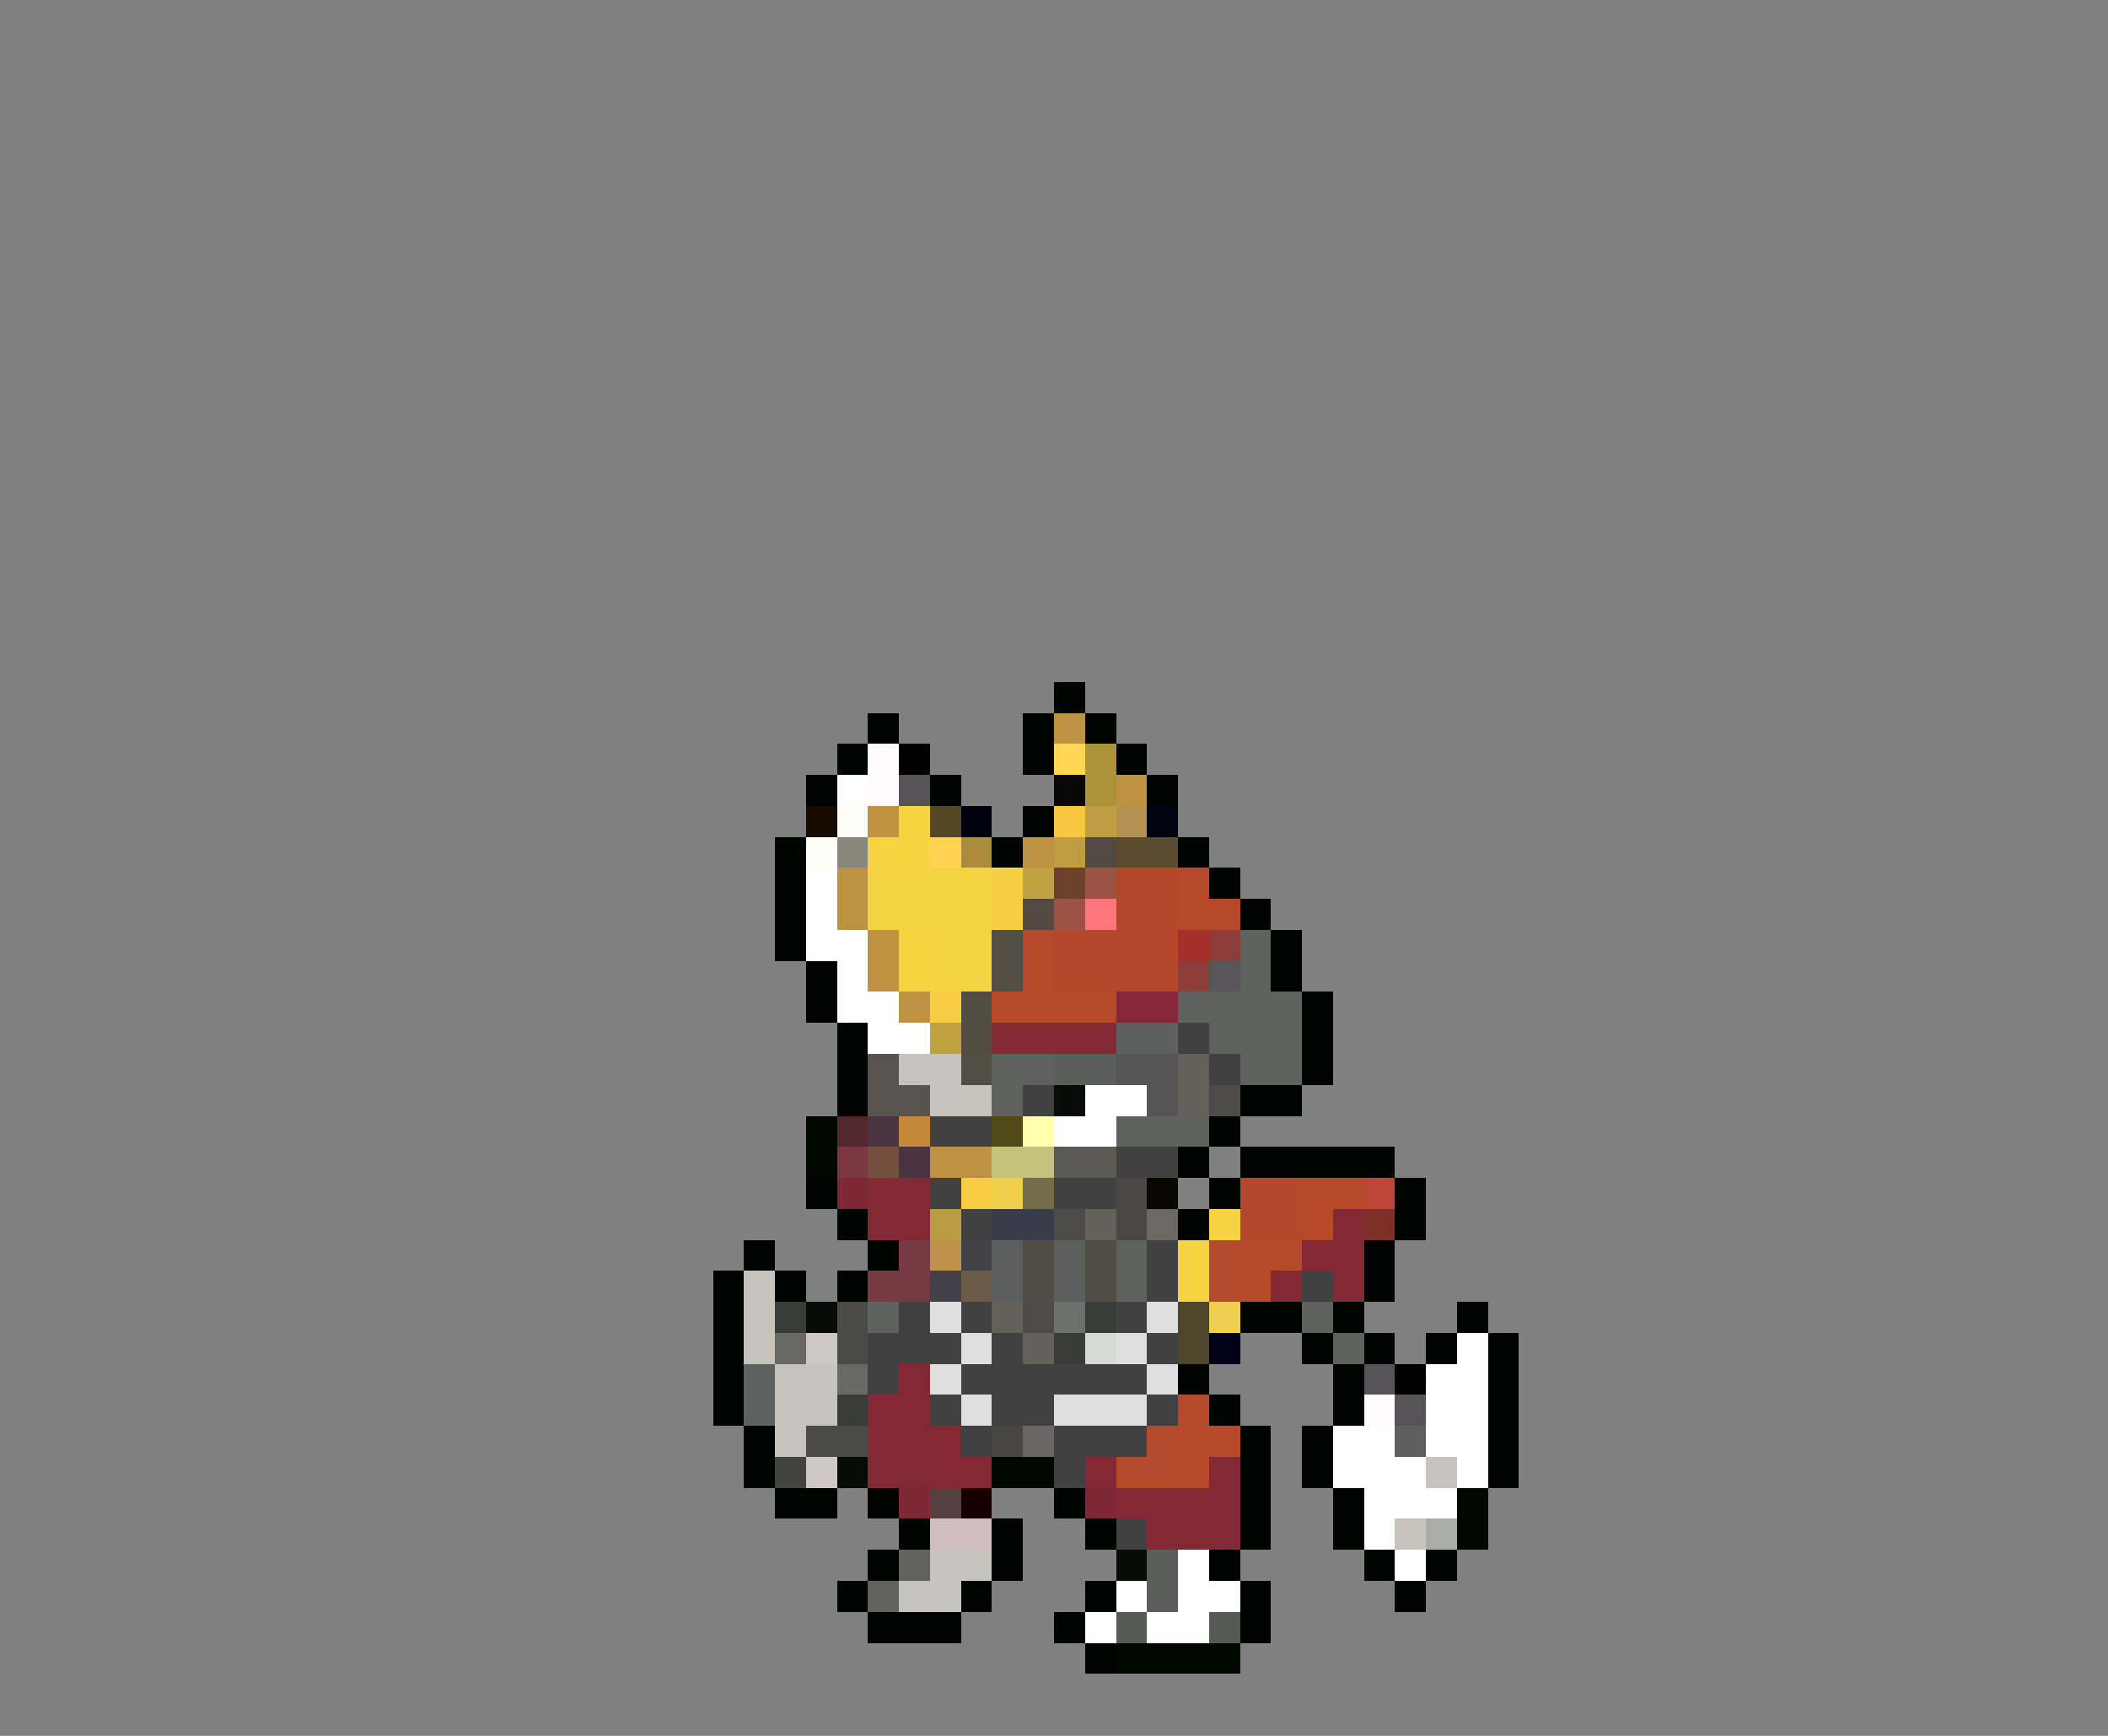 <svg xmlns="http://www.w3.org/2000/svg" viewBox="0 -0.5 68 56" shape-rendering="crispEdges">
<rect x="0" y="-0.5" width="68" height="56" fill="#808080" stroke="none"/>
<path stroke="#000400" d="M34 22h1M28 23h1M33 23h1M35 23h1M27 24h1M33 24h1M36 24h1M26 25h1M30 25h1M37 25h1M33 26h1M25 27h1M32 27h1M38 27h1M25 28h1M39 28h1M25 29h1M40 29h1M25 30h1M41 30h1M26 31h1M41 31h1M26 32h1M42 32h1M27 33h1M42 33h1M27 34h1M42 34h1M27 35h1M40 35h2M39 36h1M38 37h1M40 37h5M26 38h1M39 38h1M45 38h1M27 39h1M38 39h1M45 39h1M24 40h1M28 40h1M44 40h1M23 41h1M25 41h1M27 41h1M44 41h1M23 42h1M40 42h2M43 42h1M47 42h1M23 43h1M42 43h1M44 43h1M46 43h1M48 43h1M23 44h1M38 44h1M43 44h1M48 44h1M23 45h1M39 45h1M43 45h1M48 45h1M24 46h1M40 46h1M42 46h1M48 46h1M24 47h1M40 47h1M42 47h1M48 47h1M25 48h2M28 48h1M34 48h1M40 48h1M43 48h1M29 49h1M32 49h1M35 49h1M40 49h1M43 49h1M28 50h1M32 50h1M39 50h1M44 50h1M46 50h1M27 51h1M31 51h1M35 51h1M40 51h1M45 51h1M28 52h3M34 52h1M40 52h1M35 53h1" />
<path stroke="#bd9242" d="M34 23h1M36 25h1M33 27h1M27 28h1M27 29h1M29 32h1" />
<path stroke="#fffbff" d="M28 24h1M28 25h1M44 45h1" />
<path stroke="#000000" d="M29 24h1M45 44h1" />
<path stroke="#ffd752" d="M34 24h1" />
<path stroke="#ac9239" d="M35 24h1M35 25h1" />
<path stroke="#ffffff" d="M27 25h1M26 28h1M26 29h1M26 30h2M27 31h1M27 32h2M28 33h2M35 35h2M34 36h2M47 43h1M46 44h2M46 45h2M43 46h2M46 46h2M43 47h3M47 47h1M44 48h3M44 49h1M38 50h1M45 50h1M36 51h1M38 51h2M35 52h1M37 52h2" />
<path stroke="#555355" d="M29 25h1M44 44h1M45 45h1" />
<path stroke="#080808" d="M34 25h1" />
<path stroke="#180c00" d="M26 26h1" />
<path stroke="#fffff7" d="M27 26h1M26 27h1" />
<path stroke="#c19242" d="M28 26h1M28 30h1M28 31h1" />
<path stroke="#f7d342" d="M29 26h1M28 27h2M29 30h1M29 31h1M39 39h1M38 40h1M38 41h1" />
<path stroke="#554626" d="M30 26h1" />
<path stroke="#000010" d="M31 26h1" />
<path stroke="#f7c742" d="M34 26h1" />
<path stroke="#c09d42" d="M35 26h1M34 27h1" />
<path stroke="#b59252" d="M36 26h1" />
<path stroke="#000410" d="M37 26h1" />
<path stroke="#8b857b" d="M27 27h1" />
<path stroke="#ffd352" d="M30 27h1" />
<path stroke="#aa8c3c" d="M31 27h1" />
<path stroke="#524942" d="M35 27h1M33 29h1" />
<path stroke="#5a4b31" d="M36 27h2" />
<path stroke="#f4d342" d="M28 28h4M28 29h4M30 30h2M30 31h2" />
<path stroke="#f7cf42" d="M32 28h1M32 29h1" />
<path stroke="#c0a242" d="M33 28h1" />
<path stroke="#6b4129" d="M34 28h1" />
<path stroke="#9c5244" d="M35 28h1M34 29h1" />
<path stroke="#b5482b" d="M36 28h2M36 29h2M34 30h4M34 31h4M40 38h2M40 39h2" />
<path stroke="#b54929" d="M38 28h1M38 29h2M33 30h1M33 31h1M32 32h4M42 38h2M42 39h1M40 40h2M40 41h1M38 45h1M38 46h2M38 47h1" />
<path stroke="#ff757b" d="M35 29h1" />
<path stroke="#524e44" d="M32 30h1M32 31h1M31 34h1" />
<path stroke="#a53029" d="M38 30h1" />
<path stroke="#8c3c39" d="M39 30h1M38 31h1" />
<path stroke="#5e615e" d="M40 30h1M40 31h1M38 32h2M39 33h1M32 34h2M40 34h2M32 35h1M36 36h3M36 40h1M36 41h1M28 42h1M42 42h1M43 43h1" />
<path stroke="#5a555a" d="M39 31h1" />
<path stroke="#f7cb42" d="M30 32h1M31 38h1" />
<path stroke="#524d42" d="M31 32h1M31 33h1" />
<path stroke="#842839" d="M36 32h2" />
<path stroke="#5f615f" d="M40 32h2M40 33h2" />
<path stroke="#c0a142" d="M30 33h1" />
<path stroke="#832835" d="M32 33h4M43 39h1M41 41h1M39 47h1" />
<path stroke="#5d605f" d="M36 33h2" />
<path stroke="#424142" d="M38 33h1M39 34h1M33 35h1M30 36h2M36 37h2M30 38h1M34 38h2M31 39h1M37 40h1M37 41h1M42 41h1M29 42h1M31 42h1M36 42h1M28 43h3M32 43h1M37 43h1M28 44h1M31 44h6M30 45h1M32 45h2M37 45h1M31 46h1M34 46h3M34 47h1M36 49h1" />
<path stroke="#58534f" d="M28 34h1M28 35h2" />
<path stroke="#c6c3bd" d="M29 34h2M30 35h2M24 41h1M24 42h1M24 43h1M25 44h2M25 45h2M25 46h1M30 50h2M29 51h2" />
<path stroke="#5a5d5a" d="M34 34h2M37 50h1M37 51h1" />
<path stroke="#555555" d="M36 34h2M37 35h1" />
<path stroke="#63615a" d="M38 34h1M38 35h1M35 39h1M32 42h1M33 43h1" />
<path stroke="#080c08" d="M34 35h1M26 42h1M27 47h1M36 50h1" />
<path stroke="#4d4b4a" d="M39 35h1M34 39h1M33 42h1" />
<path stroke="#000800" d="M26 36h1M26 37h1M32 47h2M47 48h1M47 49h1M36 53h4" />
<path stroke="#52282c" d="M27 36h1" />
<path stroke="#4a3442" d="M28 36h1M29 37h1" />
<path stroke="#c68639" d="M29 36h1" />
<path stroke="#524918" d="M32 36h1" />
<path stroke="#ffffad" d="M33 36h1" />
<path stroke="#7b3842" d="M27 37h1" />
<path stroke="#734f3f" d="M28 37h1" />
<path stroke="#c09142" d="M30 37h2" />
<path stroke="#c5c27b" d="M32 37h2" />
<path stroke="#5a5952" d="M34 37h2" />
<path stroke="#7f2835" d="M27 38h1M29 48h1M35 48h1" />
<path stroke="#832936" d="M28 38h2M28 39h2M28 46h2M28 47h2M38 48h2M38 49h2" />
<path stroke="#efcf4a" d="M32 38h1" />
<path stroke="#756d4a" d="M33 38h1" />
<path stroke="#4a4842" d="M36 38h1M36 39h1" />
<path stroke="#080800" d="M37 38h1" />
<path stroke="#bd4539" d="M44 38h1" />
<path stroke="#ba9d42" d="M30 39h1" />
<path stroke="#393c4a" d="M32 39h2" />
<path stroke="#6b6963" d="M37 39h1" />
<path stroke="#7e2f26" d="M44 39h1" />
<path stroke="#773a42" d="M29 40h1M28 41h2" />
<path stroke="#bd924a" d="M30 40h1" />
<path stroke="#42414a" d="M31 40h1M30 41h1" />
<path stroke="#5d5f5f" d="M32 40h1M34 40h1M32 41h1M34 41h1" />
<path stroke="#4f4d44" d="M33 40h1M35 40h1M33 41h1M35 41h1" />
<path stroke="#b5492c" d="M39 40h1M39 41h1M37 46h1M36 47h2" />
<path stroke="#842835" d="M42 40h2M43 41h1M29 44h1M28 45h2M30 46h1M30 47h2M35 47h1M36 48h2M37 49h1" />
<path stroke="#6b5c4a" d="M31 41h1" />
<path stroke="#393c39" d="M25 42h1M35 42h1M34 43h1M27 45h1" />
<path stroke="#4a4a47" d="M27 42h1M27 43h1M26 46h2" />
<path stroke="#dedfde" d="M30 42h1M37 42h1M31 43h1M36 43h1M30 44h1M37 44h1M31 45h1M34 45h3" />
<path stroke="#6d716d" d="M34 42h1" />
<path stroke="#4f452b" d="M38 42h1M38 43h1" />
<path stroke="#efcf52" d="M39 42h1" />
<path stroke="#686965" d="M25 43h1M27 44h1" />
<path stroke="#cec7c6" d="M26 43h1M26 47h1" />
<path stroke="#d6dbd6" d="M35 43h1" />
<path stroke="#000018" d="M39 43h1" />
<path stroke="#5d615f" d="M24 44h1M24 45h1" />
<path stroke="#474642" d="M32 46h1" />
<path stroke="#6b6563" d="M33 46h1" />
<path stroke="#5f5f5f" d="M45 46h1" />
<path stroke="#42433f" d="M25 47h1" />
<path stroke="#c8c3bd" d="M46 47h1M45 49h1" />
<path stroke="#543f3f" d="M30 48h1" />
<path stroke="#180000" d="M31 48h1" />
<path stroke="#cebebd" d="M30 49h2" />
<path stroke="#aaacaa" d="M46 49h1" />
<path stroke="#63635e" d="M29 50h1M28 51h1" />
<path stroke="#555a55" d="M36 52h1M39 52h1" />
</svg>
